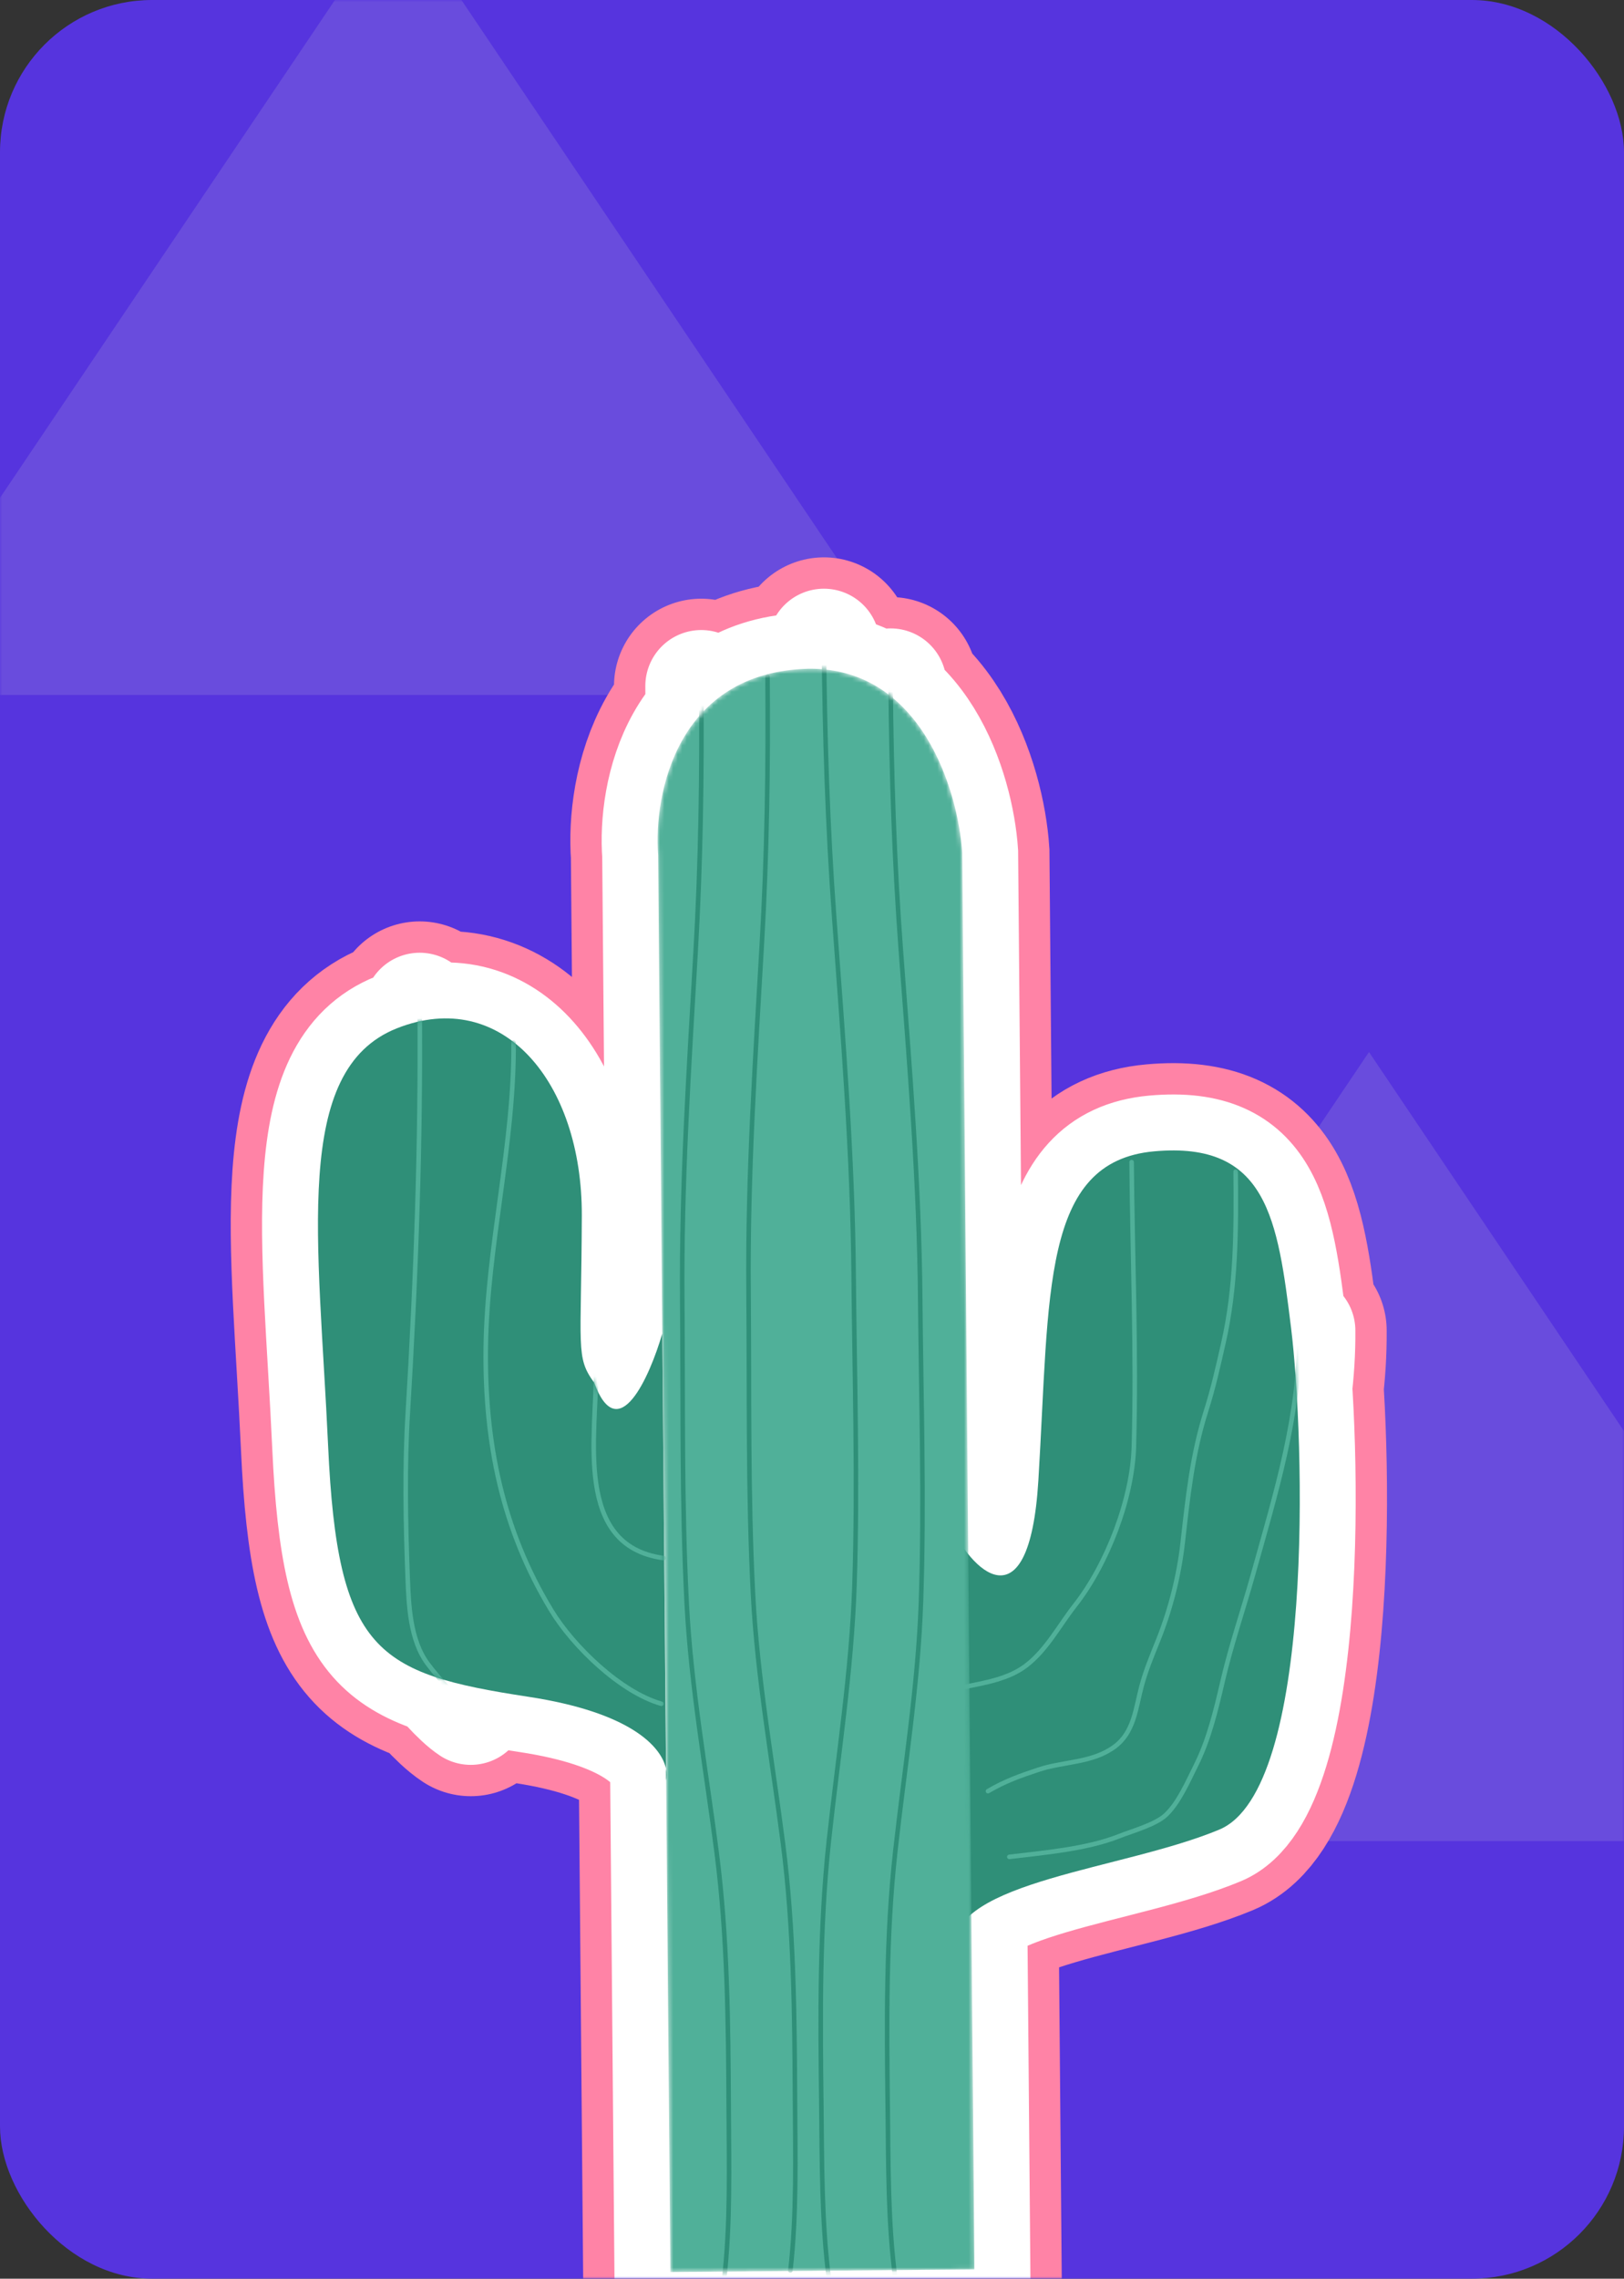 <svg width="363" height="509" viewBox="0 0 363 509" fill="none" xmlns="http://www.w3.org/2000/svg">
<rect x="0" y="0" width="363" height="509" fill="#333333" stroke="none"/>
<rect width="363" height="509" rx="34" fill="#5634DE"/>
<mask id="mask0_42_1818" style="mask-type:alpha" maskUnits="userSpaceOnUse" x="0" y="0" width="363" height="509">
<rect width="363" height="509" rx="34" fill="#5634DE"/>
</mask>
<g mask="url(#mask0_42_1818)">
<path d="M89 -21L207.645 155.25H-29.645L89 -21Z" fill="#D9D9D9" fill-opacity="0.15"/>
<path d="M306 235L424.645 411.25H187.355L306 235Z" fill="#D9D9D9" fill-opacity="0.15"/>
<path d="M148.869 395.08C149.084 396.076 149.066 396.973 148.892 397.719L148.869 395.08ZM148.869 395.08C147.784 390.048 140.771 382.473 118.087 379.015C84.116 373.836 75.44 368.925 73.341 322.979C71.242 277.032 65.199 239.023 88.709 229.7C112.219 220.377 130.156 241.624 130.049 271.539C129.942 301.453 128.619 303.075 132.803 308.846C138.182 323.392 145.196 307.604 148.03 297.892L148.869 395.08ZM252.938 259.583C253.12 280.751 254.045 302.04 253.444 323.198C253.115 334.776 247.462 349.466 240.276 358.608C236.775 363.063 233.967 368.501 229.416 372.002C225.38 375.107 220.07 375.887 215.21 376.903M276.2 261.707C276.312 274.739 276.344 287.343 273.432 300.126C272.277 305.2 271.178 310.135 269.601 315.095C266.464 324.968 265.504 334.497 264.347 344.712C263.521 352.011 261.624 359.515 258.895 366.324C257.517 369.764 256.114 373.092 255.154 376.687C253.845 381.589 253.508 386.979 249.072 390.213C244.085 393.847 237.738 393.431 232.114 395.309C227.941 396.702 224.775 397.801 220.834 400.098M290.453 297.224C290.616 316.127 285.123 333.646 280.076 351.722C277.869 359.627 275.17 367.461 273.308 375.455C271.802 381.916 270.271 388.486 267.273 394.446C265.518 397.936 263.476 402.725 260.567 405.437C258.258 407.591 253.048 409.009 250.105 410.176C242.925 413.024 233.344 413.851 225.61 414.778M148.328 348.037C128.085 345.324 133.37 320.521 133.241 305.554M147.835 380.583C138.737 377.993 128.14 367.792 123.249 359.747C112.245 341.645 108.319 322.256 108.581 301.032C108.862 278.257 114.991 255.684 114.794 232.883M93.809 225.316C94.071 255.597 92.978 285.527 91.146 315.732C90.413 327.823 90.659 340.136 91.117 352.233L91.118 352.262C91.356 358.557 91.653 366.398 95.632 371.693C97.755 374.518 102.198 379.741 105.231 381.726M199.074 152.87C199.246 172.755 199.872 192.429 201.359 212.268C203.313 238.334 205.463 264.027 205.689 290.208C205.884 312.708 206.626 335.287 205.858 357.779C205.217 376.521 202.175 394.947 200.118 413.549C198.011 432.593 198.191 451.753 198.425 470.885C198.579 483.445 198.462 496.453 200.111 508.906M184.163 144C184.339 164.387 184.969 184.559 186.461 204.899C188.421 231.625 190.577 257.967 190.808 284.81C191.007 307.878 191.755 331.029 190.991 354.089C190.355 373.304 187.317 392.195 185.263 411.267C183.161 430.791 183.345 450.435 183.584 470.051C183.74 482.929 183.626 496.265 185.278 509.033M171.561 151.161C171.732 171.046 171.446 190.728 170.302 210.589C168.798 236.686 167.091 262.412 167.317 288.593C167.511 311.093 167.159 333.681 168.315 356.157C169.279 374.884 172.639 393.256 175.017 411.819C177.452 430.824 177.602 449.984 177.699 469.117C177.762 481.678 178.104 494.682 176.669 507.162M156.744 153.235C156.915 173.12 156.629 192.802 155.484 212.663C153.98 238.759 152.274 264.486 152.5 290.666C152.694 313.166 152.341 335.755 153.498 358.231C154.462 376.958 157.822 395.33 160.2 413.893C162.635 432.898 162.785 452.058 162.881 471.191C162.944 483.752 163.286 496.756 161.852 509.236M212.357 340.262C216.58 350.44 230.05 364.21 232.096 330.728C234.653 288.876 232.697 259.466 257.97 257.18C283.243 254.895 285.582 272.264 288.589 296.679C291.597 321.095 293.978 399.75 272.532 408.69C251.086 417.63 213.047 420.147 213.176 435.103L212.357 340.262ZM217.808 506.929L149.839 507.515L147.107 191.014C146.057 177.404 151.326 150.023 180.796 149.379C205.989 149.162 214.147 176.654 215.076 190.428L217.808 506.929Z" stroke="#FF83A6" stroke-width="39" stroke-linecap="round"/>
<path d="M148.869 395.08C149.084 396.076 149.066 396.973 148.892 397.719L148.869 395.08ZM148.869 395.08C147.784 390.048 140.771 382.473 118.087 379.015C84.116 373.836 75.44 368.925 73.341 322.979C71.242 277.032 65.199 239.023 88.709 229.7C112.219 220.377 130.156 241.624 130.049 271.539C129.942 301.453 128.619 303.075 132.803 308.846C138.182 323.392 145.196 307.604 148.03 297.892L148.869 395.08ZM252.938 259.583C253.12 280.751 254.045 302.04 253.444 323.198C253.115 334.776 247.462 349.466 240.276 358.608C236.775 363.063 233.967 368.501 229.416 372.002C225.38 375.107 220.07 375.887 215.21 376.903M276.2 261.707C276.312 274.739 276.344 287.343 273.432 300.126C272.277 305.2 271.178 310.135 269.601 315.095C266.464 324.968 265.504 334.497 264.347 344.712C263.521 352.011 261.624 359.515 258.895 366.324C257.517 369.764 256.114 373.092 255.154 376.687C253.845 381.589 253.508 386.979 249.072 390.213C244.085 393.847 237.738 393.431 232.114 395.309C227.941 396.702 224.775 397.801 220.834 400.098M290.453 297.224C290.616 316.127 285.123 333.646 280.076 351.722C277.869 359.627 275.17 367.461 273.308 375.455C271.802 381.916 270.271 388.486 267.273 394.446C265.518 397.936 263.476 402.725 260.567 405.437C258.258 407.591 253.048 409.009 250.105 410.176C242.925 413.024 233.344 413.851 225.61 414.778M148.328 348.037C128.085 345.324 133.37 320.521 133.241 305.554M147.835 380.583C138.737 377.993 128.14 367.792 123.249 359.747C112.245 341.645 108.319 322.256 108.581 301.032C108.862 278.257 114.991 255.684 114.794 232.883M93.809 225.316C94.071 255.597 92.978 285.527 91.146 315.732C90.413 327.823 90.659 340.136 91.117 352.233L91.118 352.262C91.356 358.557 91.653 366.398 95.632 371.693C97.755 374.518 102.198 379.741 105.231 381.726M199.074 152.87C199.246 172.755 199.872 192.429 201.359 212.268C203.313 238.334 205.463 264.027 205.689 290.208C205.884 312.708 206.626 335.287 205.858 357.779C205.217 376.521 202.175 394.947 200.118 413.549C198.011 432.593 198.191 451.753 198.425 470.885C198.579 483.445 198.462 496.453 200.111 508.906M184.163 144C184.339 164.387 184.969 184.559 186.461 204.899C188.421 231.625 190.577 257.967 190.808 284.81C191.007 307.878 191.755 331.029 190.991 354.089C190.355 373.304 187.317 392.195 185.263 411.267C183.161 430.791 183.345 450.435 183.584 470.051C183.74 482.929 183.626 496.265 185.278 509.033M171.561 151.161C171.732 171.046 171.446 190.728 170.302 210.589C168.798 236.686 167.091 262.412 167.317 288.593C167.511 311.093 167.159 333.681 168.315 356.157C169.279 374.884 172.639 393.256 175.017 411.819C177.452 430.824 177.602 449.984 177.699 469.117C177.762 481.678 178.104 494.682 176.669 507.162M156.744 153.235C156.915 173.12 156.629 192.802 155.484 212.663C153.98 238.759 152.274 264.486 152.5 290.666C152.694 313.166 152.341 335.755 153.498 358.231C154.462 376.958 157.822 395.33 160.2 413.893C162.635 432.898 162.785 452.058 162.881 471.191C162.944 483.752 163.286 496.756 161.852 509.236M212.357 340.262C216.58 350.44 230.05 364.21 232.096 330.728C234.653 288.876 232.697 259.466 257.97 257.18C283.243 254.895 285.582 272.264 288.589 296.679C291.597 321.095 293.978 399.75 272.532 408.69C251.086 417.63 213.047 420.147 213.176 435.103L212.357 340.262ZM217.808 506.929L149.839 507.515L147.107 191.014C146.057 177.404 151.326 150.023 180.796 149.379C205.989 149.162 214.147 176.654 215.076 190.428L217.808 506.929Z" stroke="white" stroke-width="25" stroke-linecap="round"/>
<path d="M148.03 297.892C145.195 307.604 138.182 323.392 132.803 308.846C128.619 303.075 129.942 301.453 130.049 271.539C130.156 241.624 112.219 220.377 88.709 229.7C65.199 239.023 71.242 277.032 73.341 322.978C75.44 368.925 84.116 373.836 118.087 379.015C140.771 382.473 147.784 390.048 148.869 395.08L148.892 397.718C149.066 396.973 149.084 396.076 148.869 395.08L148.03 297.892Z" fill="#2F8F78"/>
<path d="M232.096 330.728C230.05 364.21 216.58 350.44 212.357 340.262L213.176 435.103C213.047 420.147 251.086 417.63 272.532 408.69C293.978 399.749 291.597 321.095 288.589 296.679C285.582 272.264 283.243 254.895 257.97 257.18C232.697 259.466 234.653 288.876 232.096 330.728Z" fill="#2F8F78"/>
<mask id="mask1_42_1818" style="mask-type:alpha" maskUnits="userSpaceOnUse" x="71" y="227" width="220" height="209">
<path d="M148.03 297.892C145.195 307.604 138.182 323.392 132.803 308.846C128.619 303.075 129.942 301.453 130.049 271.539C130.156 241.624 112.219 220.378 88.709 229.7C65.199 239.023 71.242 277.032 73.341 322.979C75.44 368.925 84.116 373.836 118.087 379.015C140.771 382.473 147.784 390.048 148.869 395.08L148.892 397.719C149.066 396.973 149.084 396.076 148.869 395.08L148.03 297.892Z" fill="#48C53A"/>
<path d="M232.096 330.729C230.05 364.211 216.58 350.44 212.357 340.262L213.176 435.103C213.047 420.147 251.086 417.63 272.532 408.69C293.978 399.75 291.597 321.095 288.589 296.679C285.582 272.264 283.243 254.895 257.97 257.18C232.697 259.466 234.653 288.876 232.096 330.729Z" fill="#48C53A"/>
</mask>
<g mask="url(#mask1_42_1818)">
<path d="M252.938 259.583C253.12 280.751 254.045 302.04 253.444 323.198C253.115 334.776 247.462 349.466 240.276 358.608C236.775 363.063 233.967 368.501 229.416 372.002C225.38 375.107 220.07 375.887 215.21 376.903" stroke="#50B099" stroke-width="1.013" stroke-linecap="round"/>
<path d="M276.2 261.707C276.312 274.739 276.344 287.343 273.432 300.126C272.277 305.199 271.178 310.135 269.601 315.095C266.464 324.968 265.504 334.497 264.347 344.712C263.521 352.011 261.624 359.515 258.895 366.324C257.517 369.764 256.114 373.092 255.154 376.687C253.845 381.589 253.508 386.979 249.072 390.212C244.085 393.847 237.738 393.431 232.114 395.309C227.941 396.702 224.775 397.801 220.834 400.098" stroke="#50B099" stroke-width="1.013" stroke-linecap="round"/>
<path d="M290.453 297.224C290.616 316.127 285.123 333.646 280.076 351.722C277.869 359.627 275.17 367.461 273.308 375.455C271.802 381.916 270.271 388.486 267.273 394.446C265.518 397.936 263.475 402.725 260.567 405.437C258.257 407.591 253.048 409.009 250.105 410.176C242.925 413.024 233.344 413.851 225.61 414.778" stroke="#50B099" stroke-width="1.013" stroke-linecap="round"/>
<path d="M148.328 348.037C128.085 345.323 133.37 320.521 133.241 305.554" stroke="#50B099" stroke-width="1.013" stroke-linecap="round"/>
<path d="M147.835 380.583C138.737 377.993 128.14 367.792 123.249 359.747C112.245 341.645 108.319 322.256 108.581 301.032C108.862 278.257 114.991 255.684 114.794 232.883" stroke="#50B099" stroke-width="1.013" stroke-linecap="round"/>
<path d="M93.809 225.316C94.071 255.597 92.978 285.527 91.146 315.732C90.413 327.823 90.659 340.136 91.117 352.233C91.355 358.533 91.647 366.39 95.632 371.693C97.755 374.518 102.198 379.741 105.231 381.726" stroke="#50B099" stroke-width="1.013" stroke-linecap="round"/>
</g>
<mask id="mask2_42_1818" style="mask-type:alpha" maskUnits="userSpaceOnUse" x="146" y="149" width="72" height="359">
<path d="M149.839 507.515L217.808 506.929L215.077 190.428C214.147 176.654 205.989 149.162 180.796 149.379C151.326 150.023 146.057 177.404 147.107 191.014L149.839 507.515Z" fill="#4EB043"/>
</mask>
<g mask="url(#mask2_42_1818)">
<path d="M149.839 507.515L217.808 506.929L215.077 190.428C214.147 176.654 205.989 149.162 180.796 149.379C151.326 150.023 146.057 177.404 147.107 191.014L149.839 507.515Z" fill="#50B099"/>
<path d="M199.074 152.87C199.246 172.755 199.872 192.429 201.359 212.268C203.313 238.334 205.463 264.027 205.689 290.208C205.884 312.708 206.626 335.287 205.858 357.779C205.218 376.521 202.175 394.947 200.118 413.549C198.011 432.593 198.191 451.753 198.425 470.885C198.579 483.445 198.462 496.453 200.111 508.906" stroke="#2F8F78" stroke-width="1.013" stroke-linecap="round"/>
<path d="M184.163 144C184.339 164.387 184.969 184.559 186.461 204.899C188.421 231.625 190.577 257.967 190.808 284.81C191.007 307.878 191.755 331.029 190.991 354.089C190.355 373.304 187.317 392.195 185.263 411.267C183.161 430.791 183.345 450.435 183.584 470.051C183.74 482.929 183.626 496.265 185.278 509.034" stroke="#2F8F78" stroke-width="1.013" stroke-linecap="round"/>
<path d="M171.561 151.161C171.732 171.046 171.446 190.728 170.302 210.589C168.798 236.686 167.091 262.412 167.317 288.593C167.511 311.093 167.159 333.682 168.315 356.157C169.279 374.884 172.639 393.256 175.017 411.819C177.452 430.824 177.602 449.984 177.698 469.117C177.762 481.678 178.104 494.682 176.669 507.162" stroke="#2F8F78" stroke-width="1.013" stroke-linecap="round"/>
<path d="M156.744 153.235C156.915 173.12 156.629 192.802 155.484 212.663C153.98 238.759 152.274 264.485 152.5 290.666C152.694 313.166 152.341 335.755 153.498 358.231C154.462 376.958 157.821 395.329 160.2 413.893C162.635 432.898 162.785 452.058 162.881 471.191C162.944 483.752 163.286 496.756 161.852 509.236" stroke="#2F8F78" stroke-width="1.013" stroke-linecap="round"/>
</g>
</g>
</svg>

